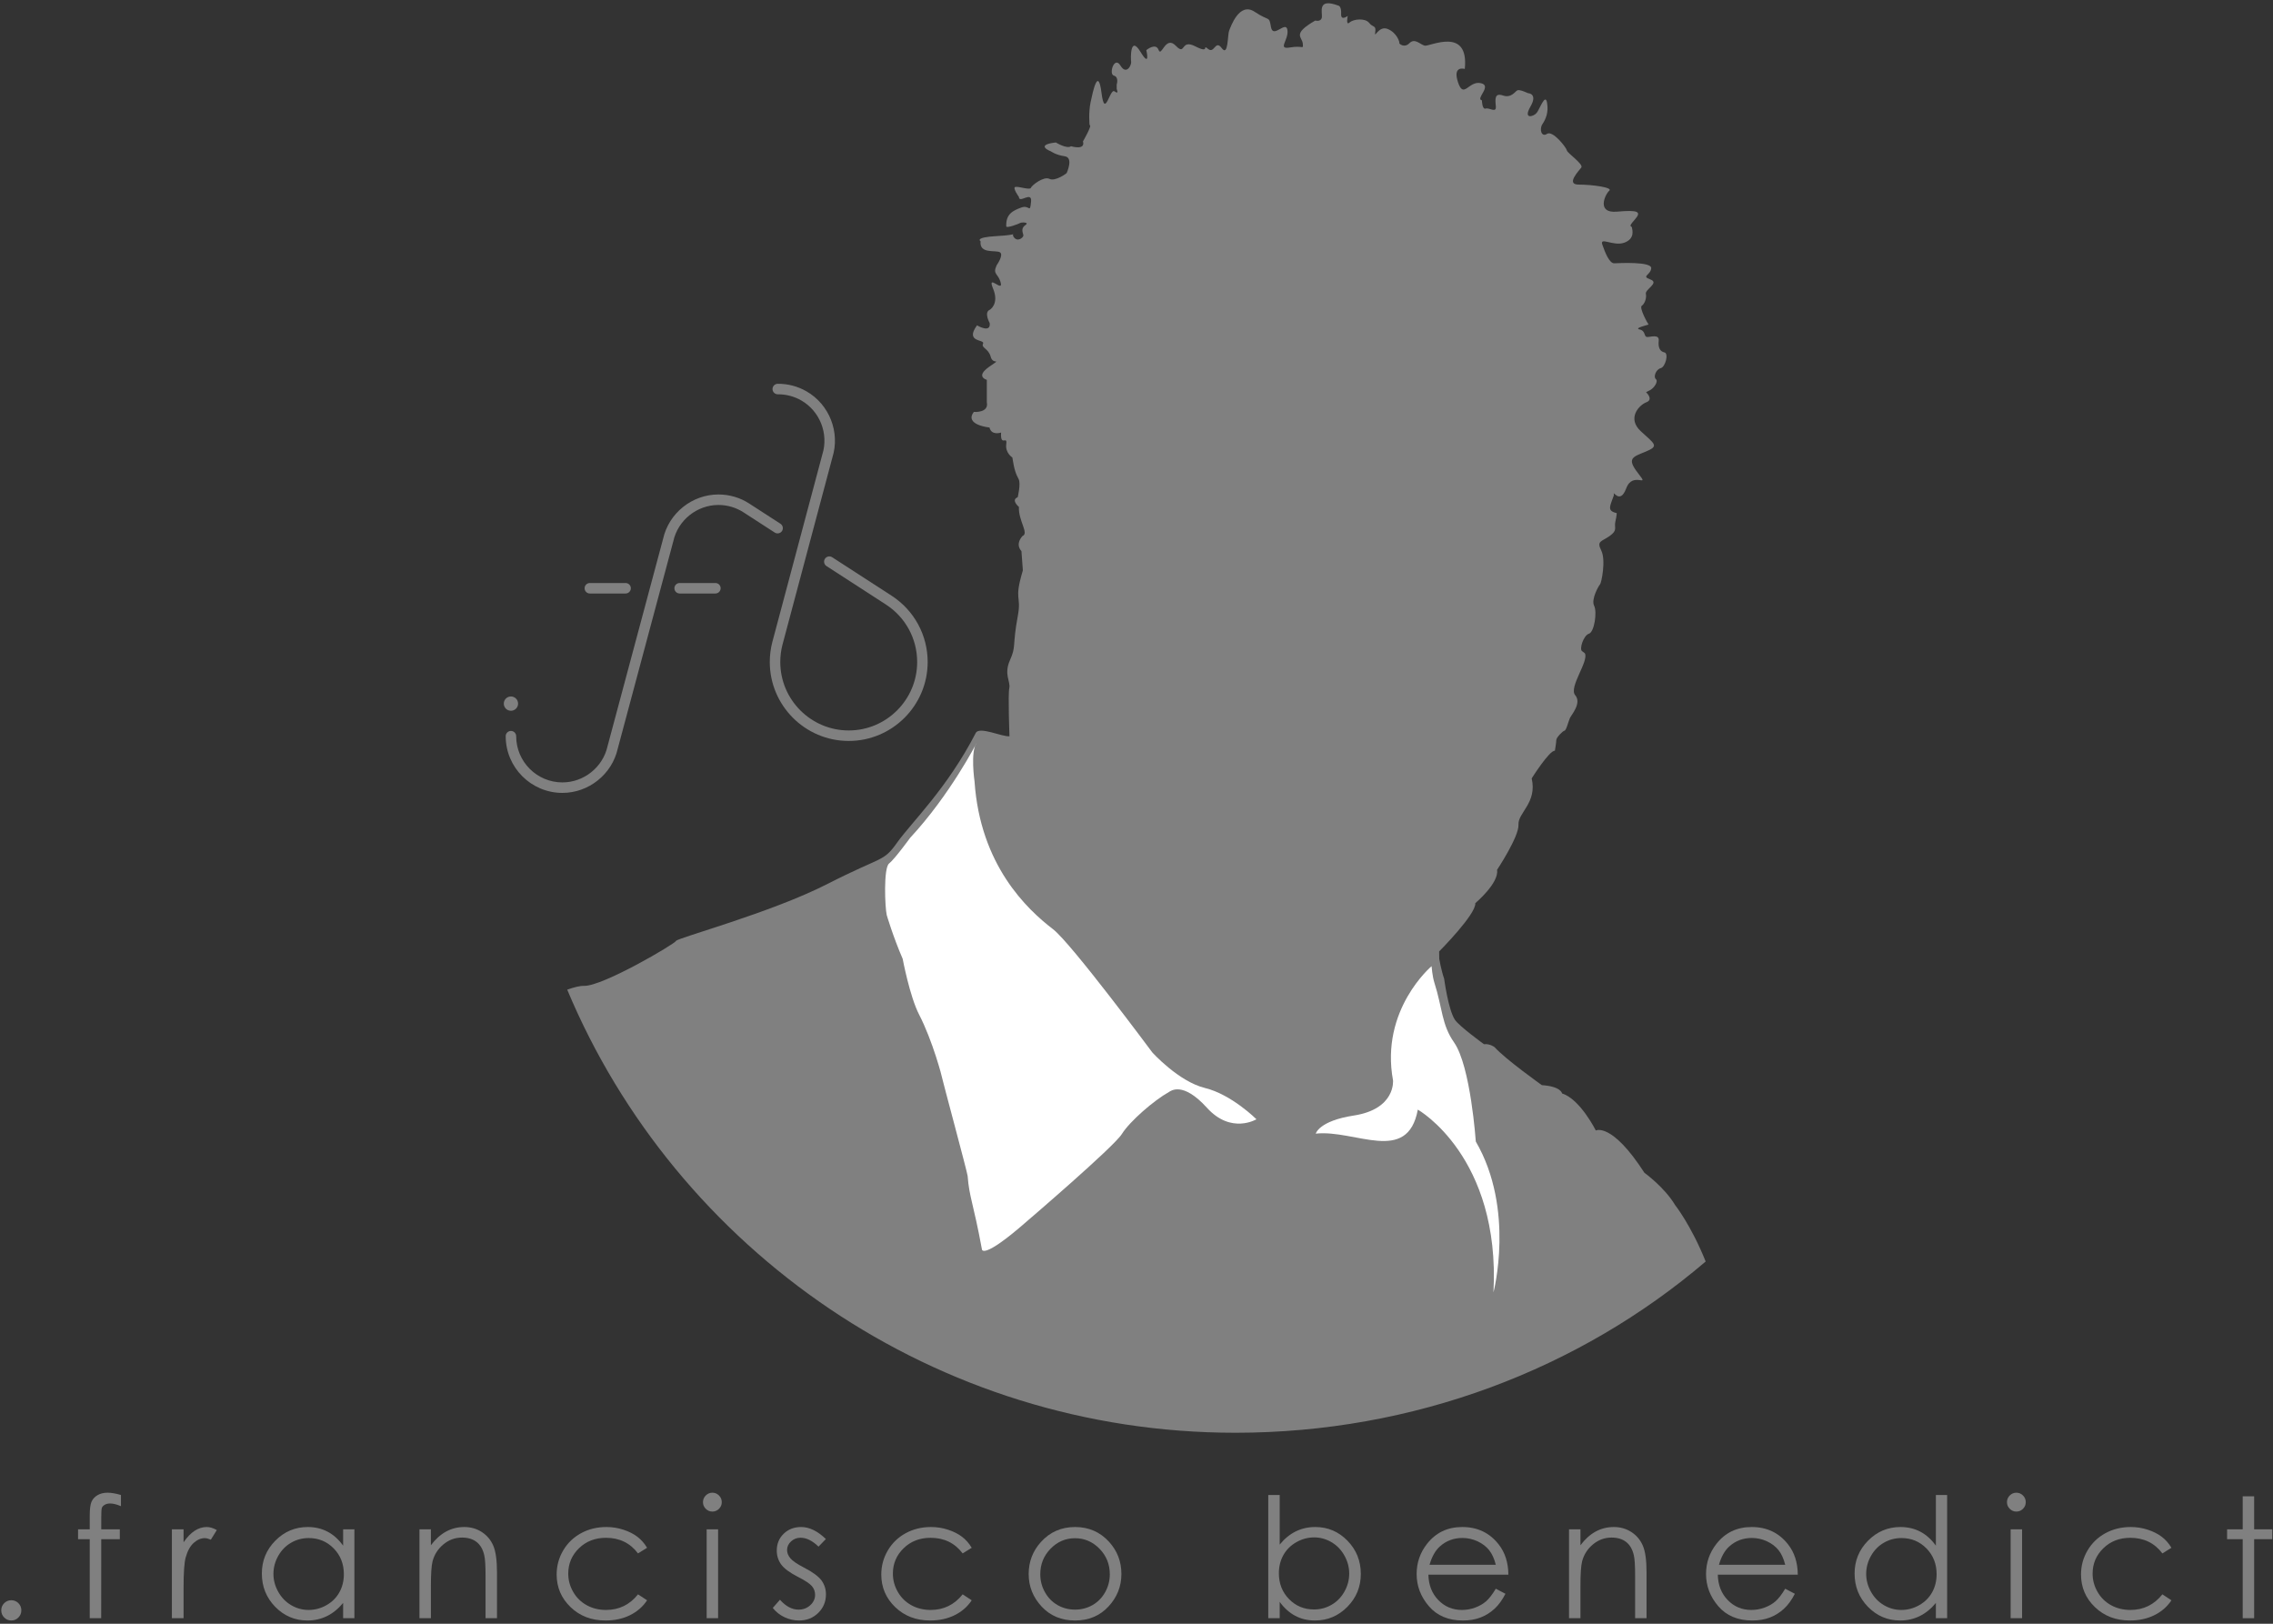 <?xml version="1.0" encoding="utf-8"?>
<!-- Generator: Adobe Illustrator 16.0.4, SVG Export Plug-In . SVG Version: 6.00 Build 0)  -->
<!DOCTYPE svg PUBLIC "-//W3C//DTD SVG 1.1//EN" "http://www.w3.org/Graphics/SVG/1.1/DTD/svg11.dtd">
<svg version="1.1" xmlns="http://www.w3.org/2000/svg" xmlns:xlink="http://www.w3.org/1999/xlink" x="0px" y="0px" width="700px"
	 height="500px" viewBox="0 0 700 500" enable-background="new 0 0 700 500" xml:space="preserve">
<rect x="0" y="0" width="700" height="500" fill="#333333" stroke="none"/>
<g id="Layer_4" display="none">
	<rect display="inline" fill="none" stroke="#000000" stroke-miterlimit="10" width="700" height="500"/>
</g>
<g id="fb-text">
	<g>
		<path fill="#808080" d="M3.479,492.76c0.855,0,1.585,0.303,2.189,0.906c0.604,0.604,0.905,1.342,0.905,2.213
			c0,0.856-0.302,1.59-0.905,2.202C5.064,498.693,4.335,499,3.479,499c-0.856,0-1.584-0.307-2.188-0.919s-0.906-1.346-0.906-2.202
			c0-0.871,0.302-1.609,0.906-2.213S2.624,492.76,3.479,492.76z"/>
		<path fill="#808080" d="M37.25,460.355v3.447c-1.292-0.555-2.399-0.831-3.321-0.831c-0.688,0-1.259,0.139-1.711,0.416
			c-0.453,0.276-0.739,0.594-0.855,0.956c-0.119,0.361-0.177,1.319-0.177,2.881l-0.003,3.698h5.714v3.043h-5.717l-0.019,24.328
			h-3.523v-24.328h-3.597v-3.043h3.597v-4.277c0-1.964,0.18-3.363,0.541-4.203c0.36-0.838,0.972-1.511,1.837-2.024
			c0.863-0.511,1.907-0.768,3.132-0.768C34.29,459.65,35.656,459.886,37.25,460.355z"/>
		<path fill="#808080" d="M52.931,470.923h3.598v4c1.073-1.576,2.205-2.756,3.396-3.536c1.19-0.779,2.432-1.17,3.724-1.17
			c0.972,0,2.013,0.312,3.12,0.933l-1.837,2.968c-0.738-0.317-1.358-0.479-1.861-0.479c-1.174,0-2.307,0.483-3.396,1.446
			c-1.091,0.966-1.921,2.463-2.491,4.491c-0.437,1.561-0.654,4.715-0.654,9.46v9.258h-3.598V470.923z"/>
		<path fill="#808080" d="M109.143,470.923v27.371h-3.472v-4.703c-1.477,1.795-3.133,3.145-4.969,4.05
			c-1.836,0.905-3.845,1.359-6.025,1.359c-3.875,0-7.183-1.406-9.925-4.214c-2.743-2.81-4.113-6.228-4.113-10.254
			c0-3.939,1.384-7.312,4.152-10.113c2.767-2.801,6.096-4.202,9.987-4.202c2.248,0,4.281,0.478,6.101,1.436
			c1.821,0.955,3.417,2.39,4.793,4.302v-5.031H109.143z M95.067,473.614c-1.96,0-3.77,0.483-5.429,1.445
			c-1.659,0.963-2.978,2.316-3.958,4.059c-0.98,1.743-1.47,3.586-1.47,5.528c0,1.928,0.494,3.771,1.482,5.528
			c0.989,1.76,2.316,3.129,3.983,4.109c1.667,0.979,3.455,1.469,5.366,1.469c1.927,0,3.752-0.485,5.478-1.456
			c1.726-0.972,3.053-2.288,3.983-3.947c0.93-1.657,1.394-3.525,1.394-5.603c0-3.166-1.042-5.812-3.128-7.94
			C100.683,474.679,98.115,473.614,95.067,473.614z"/>
		<path fill="#808080" d="M129.176,470.923h3.522v4.905c1.409-1.879,2.969-3.282,4.68-4.214s3.573-1.397,5.585-1.397
			c2.046,0,3.861,0.521,5.447,1.562c1.585,1.04,2.755,2.439,3.51,4.202c0.755,1.759,1.133,4.501,1.133,8.227v14.087h-3.523v-13.056
			c0-3.154-0.131-5.259-0.391-6.314c-0.409-1.813-1.191-3.176-2.349-4.089c-1.157-0.914-2.667-1.371-4.529-1.371
			c-2.131,0-4.039,0.705-5.725,2.114c-1.686,1.407-2.797,3.152-3.333,5.232c-0.335,1.357-0.503,3.84-0.503,7.447v10.036h-3.522
			V470.923z"/>
		<path fill="#808080" d="M199.276,476.608l-2.792,1.735c-2.413-3.204-5.705-4.805-9.876-4.805c-3.334,0-6.102,1.072-8.305,3.217
			c-2.203,2.144-3.304,4.749-3.304,7.815c0,1.994,0.507,3.87,1.521,5.628c1.013,1.76,2.404,3.126,4.171,4.098
			c1.768,0.971,3.749,1.456,5.943,1.456c4.02,0,7.303-1.601,9.851-4.805l2.792,1.837c-1.308,1.972-3.065,3.499-5.27,4.586
			c-2.207,1.085-4.717,1.629-7.536,1.629c-4.327,0-7.917-1.375-10.768-4.126c-2.852-2.751-4.277-6.098-4.277-10.038
			c0-2.651,0.667-5.113,2-7.386c1.333-2.271,3.165-4.045,5.497-5.32c2.331-1.273,4.939-1.913,7.824-1.913
			c1.811,0,3.56,0.276,5.247,0.831c1.685,0.554,3.114,1.274,4.289,2.164C197.456,474.102,198.454,475.234,199.276,476.608z"/>
		<path fill="#808080" d="M219.373,459.65c0.801,0,1.486,0.286,2.054,0.856s0.852,1.258,0.852,2.063
			c0,0.789-0.284,1.467-0.852,2.037s-1.252,0.854-2.054,0.854c-0.785,0-1.462-0.284-2.029-0.854
			c-0.568-0.57-0.853-1.248-0.853-2.037c0-0.806,0.285-1.493,0.853-2.063C217.911,459.937,218.588,459.65,219.373,459.65z
			 M217.624,470.923h3.522v27.371h-3.522V470.923z"/>
		<path fill="#808080" d="M254.338,473.915l-2.265,2.341c-1.883-1.827-3.725-2.742-5.524-2.742c-1.144,0-2.123,0.377-2.938,1.132
			s-1.223,1.636-1.223,2.644c0,0.888,0.335,1.735,1.008,2.54c0.673,0.822,2.084,1.786,4.235,2.894
			c2.623,1.357,4.404,2.665,5.345,3.925c0.925,1.273,1.387,2.709,1.387,4.301c0,2.249-0.79,4.152-2.368,5.711
			c-1.579,1.561-3.554,2.341-5.921,2.341c-1.58,0-3.088-0.344-4.523-1.032c-1.436-0.688-2.625-1.635-3.566-2.843l2.214-2.517
			c1.8,2.031,3.707,3.045,5.725,3.045c1.413,0,2.614-0.453,3.606-1.357c0.992-0.905,1.488-1.971,1.488-3.197
			c0-1.005-0.328-1.902-0.984-2.691c-0.655-0.771-2.135-1.744-4.437-2.919c-2.471-1.273-4.152-2.532-5.043-3.772
			c-0.891-1.242-1.336-2.657-1.336-4.253c0-2.079,0.71-3.807,2.13-5.183c1.42-1.374,3.212-2.063,5.381-2.063
			C249.247,470.217,251.785,471.45,254.338,473.915z"/>
		<path fill="#808080" d="M299.253,476.608l-2.792,1.735c-2.413-3.204-5.705-4.805-9.876-4.805c-3.334,0-6.102,1.072-8.305,3.217
			c-2.204,2.144-3.305,4.749-3.305,7.815c0,1.994,0.507,3.87,1.52,5.628c1.014,1.76,2.404,3.126,4.171,4.098
			c1.768,0.971,3.749,1.456,5.943,1.456c4.02,0,7.304-1.601,9.851-4.805l2.792,1.837c-1.308,1.972-3.065,3.499-5.27,4.586
			c-2.206,1.085-4.717,1.629-7.536,1.629c-4.327,0-7.917-1.375-10.768-4.126c-2.852-2.751-4.277-6.098-4.277-10.038
			c0-2.651,0.667-5.113,2-7.386c1.333-2.271,3.165-4.045,5.498-5.32c2.331-1.273,4.938-1.913,7.824-1.913
			c1.811,0,3.56,0.276,5.247,0.831c1.685,0.554,3.114,1.274,4.289,2.164C297.433,474.102,298.431,475.234,299.253,476.608z"/>
		<path fill="#808080" d="M331.086,470.217c4.217,0,7.712,1.528,10.485,4.579c2.52,2.785,3.78,6.081,3.78,9.889
			c0,3.823-1.332,7.165-3.995,10.025c-2.663,2.86-6.087,4.29-10.271,4.29c-4.2,0-7.632-1.43-10.295-4.29
			c-2.664-2.86-3.995-6.202-3.995-10.025c0-3.791,1.26-7.079,3.78-9.863C323.349,471.753,326.853,470.217,331.086,470.217z
			 M331.074,473.665c-2.929,0-5.445,1.081-7.55,3.245c-2.104,2.164-3.156,4.78-3.156,7.85c0,1.98,0.48,3.824,1.439,5.534
			c0.959,1.711,2.256,3.032,3.889,3.963c1.633,0.932,3.425,1.396,5.378,1.396c1.952,0,3.744-0.465,5.377-1.396
			c1.633-0.931,2.929-2.252,3.889-3.963c0.958-1.71,1.438-3.554,1.438-5.534c0-3.069-1.055-5.686-3.168-7.85
			C336.498,474.746,333.985,473.665,331.074,473.665z"/>
		<path fill="#808080" d="M390.577,498.294v-37.938h3.523v15.27c1.473-1.811,3.123-3.163,4.949-4.062
			c1.827-0.897,3.829-1.347,6.007-1.347c3.87,0,7.177,1.406,9.915,4.215c2.74,2.811,4.109,6.22,4.109,10.227
			c0,3.959-1.383,7.339-4.147,10.14c-2.764,2.801-6.09,4.202-9.977,4.202c-2.228,0-4.249-0.478-6.057-1.436
			c-1.811-0.954-3.41-2.389-4.8-4.302v5.031H390.577z M404.667,495.604c1.956,0,3.763-0.482,5.42-1.448
			c1.656-0.963,2.976-2.317,3.952-4.062c0.98-1.744,1.47-3.589,1.47-5.535s-0.493-3.8-1.48-5.56
			c-0.987-1.763-2.314-3.133-3.979-4.113c-1.666-0.982-3.442-1.474-5.334-1.474c-1.923,0-3.753,0.491-5.482,1.474
			c-1.733,0.98-3.064,2.302-3.992,3.96c-0.93,1.663-1.393,3.533-1.393,5.611c0,3.17,1.041,5.821,3.124,7.95
			C399.055,494.539,401.62,495.604,404.667,495.604z"/>
		<path fill="#808080" d="M460.651,489.212l2.969,1.562c-0.973,1.912-2.099,3.454-3.373,4.629c-1.278,1.173-2.713,2.066-4.308,2.679
			c-1.596,0.612-3.399,0.919-5.413,0.919c-4.467,0-7.957-1.465-10.476-4.391c-2.52-2.926-3.779-6.235-3.779-9.925
			c0-3.473,1.067-6.566,3.198-9.284c2.704-3.454,6.32-5.184,10.854-5.184c4.665,0,8.395,1.771,11.18,5.309
			c1.981,2.5,2.987,5.619,3.021,9.359h-24.63c0.067,3.181,1.082,5.787,3.047,7.819c1.965,2.033,4.392,3.049,7.28,3.049
			c1.395,0,2.751-0.241,4.067-0.726c1.319-0.483,2.439-1.129,3.364-1.929C458.578,492.296,459.576,491,460.651,489.212z
			 M460.651,481.841c-0.47-1.877-1.154-3.38-2.053-4.504c-0.897-1.123-2.088-2.028-3.564-2.718c-1.479-0.687-3.03-1.03-4.66-1.03
			c-2.688,0-4.996,0.864-6.927,2.592c-1.412,1.258-2.478,3.145-3.199,5.66H460.651z"/>
		<path fill="#808080" d="M483.201,470.923h3.521v4.905c1.409-1.879,2.969-3.282,4.68-4.214s3.572-1.397,5.586-1.397
			c2.046,0,3.86,0.521,5.446,1.562c1.585,1.04,2.756,2.439,3.509,4.202c0.756,1.759,1.134,4.501,1.134,8.227v14.087h-3.521v-13.056
			c0-3.154-0.134-5.259-0.395-6.314c-0.407-1.813-1.191-3.176-2.348-4.089c-1.158-0.914-2.667-1.371-4.53-1.371
			c-2.13,0-4.038,0.705-5.724,2.114c-1.687,1.407-2.798,3.152-3.334,5.232c-0.337,1.357-0.504,3.84-0.504,7.447v10.036h-3.521
			V470.923z"/>
		<path fill="#808080" d="M549.778,489.212l2.969,1.562c-0.974,1.912-2.099,3.454-3.375,4.629c-1.275,1.173-2.711,2.066-4.305,2.679
			c-1.596,0.612-3.4,0.919-5.413,0.919c-4.467,0-7.958-1.465-10.478-4.391c-2.519-2.926-3.777-6.235-3.777-9.925
			c0-3.473,1.066-6.566,3.198-9.284c2.702-3.454,6.32-5.184,10.853-5.184c4.667,0,8.396,1.771,11.181,5.309
			c1.98,2.5,2.988,5.619,3.021,9.359h-24.63c0.067,3.181,1.083,5.787,3.047,7.819c1.966,2.033,4.393,3.049,7.28,3.049
			c1.395,0,2.751-0.241,4.068-0.726c1.318-0.483,2.438-1.129,3.363-1.929C547.704,492.296,548.703,491,549.778,489.212z
			 M549.778,481.841c-0.471-1.877-1.153-3.38-2.053-4.504c-0.899-1.123-2.087-2.028-3.563-2.718c-1.479-0.687-3.033-1.03-4.661-1.03
			c-2.688,0-4.996,0.864-6.927,2.592c-1.411,1.258-2.478,3.145-3.198,5.66H549.778z"/>
		<path fill="#808080" d="M599.65,460.355v37.938h-3.471v-4.703c-1.477,1.795-3.133,3.145-4.97,4.05
			c-1.838,0.905-3.846,1.359-6.027,1.359c-3.873,0-7.183-1.406-9.924-4.214c-2.742-2.81-4.112-6.228-4.112-10.254
			c0-3.939,1.383-7.312,4.15-10.113s6.099-4.202,9.987-4.202c2.248,0,4.281,0.478,6.103,1.436c1.818,0.955,3.416,2.39,4.793,4.302
			v-15.599H599.65z M585.575,473.614c-1.962,0-3.771,0.483-5.429,1.445c-1.659,0.963-2.979,2.316-3.958,4.059
			c-0.981,1.743-1.472,3.586-1.472,5.528c0,1.928,0.494,3.771,1.484,5.528c0.987,1.76,2.316,3.129,3.982,4.109
			c1.665,0.979,3.456,1.469,5.365,1.469c1.927,0,3.752-0.485,5.479-1.456c1.726-0.972,3.053-2.288,3.983-3.947
			c0.929-1.657,1.396-3.525,1.396-5.603c0-3.166-1.043-5.812-3.13-7.94S588.623,473.614,585.575,473.614z"/>
		<path fill="#808080" d="M620.955,459.65c0.799,0,1.485,0.286,2.052,0.856c0.568,0.57,0.853,1.258,0.853,2.063
			c0,0.789-0.284,1.467-0.853,2.037c-0.566,0.57-1.253,0.854-2.052,0.854c-0.787,0-1.464-0.284-2.031-0.854
			s-0.851-1.248-0.851-2.037c0-0.806,0.283-1.493,0.851-2.063S620.168,459.65,620.955,459.65z M619.204,470.923h3.522v27.371h-3.522
			V470.923z"/>
		<path fill="#808080" d="M668.725,476.608l-2.79,1.735c-2.415-3.204-5.706-4.805-9.877-4.805c-3.334,0-6.104,1.072-8.307,3.217
			c-2.201,2.144-3.305,4.749-3.305,7.815c0,1.994,0.508,3.87,1.521,5.628c1.014,1.76,2.402,3.126,4.171,4.098
			c1.769,0.971,3.749,1.456,5.943,1.456c4.021,0,7.304-1.601,9.853-4.805l2.79,1.837c-1.309,1.972-3.064,3.499-5.27,4.586
			c-2.207,1.085-4.719,1.629-7.537,1.629c-4.326,0-7.914-1.375-10.768-4.126c-2.851-2.751-4.274-6.098-4.274-10.038
			c0-2.651,0.664-5.113,2-7.386c1.331-2.271,3.164-4.045,5.494-5.32c2.333-1.273,4.94-1.913,7.826-1.913
			c1.812,0,3.56,0.276,5.245,0.831c1.687,0.554,3.117,1.274,4.291,2.164S667.902,475.234,668.725,476.608z"/>
		<path fill="#808080" d="M690.67,460.758h3.521v10.165h5.586v3.043h-5.586v24.328h-3.521v-24.328h-4.806v-3.043h4.806V460.758z"/>
	</g>
</g>
<g id="cisco-silhouhette">
	<path id="part-circle_1_" fill="#808080" d="M174.681,304.746c2.063-0.738,3.912-1.205,5.23-1.172
		c5.715,0.146,27.985-12.953,28.279-13.836c0.293-0.885,29.304-8.688,46.593-17.52c17.291-8.836,17.145-6.627,21.539-12.811
		c4.396-6.184,15.381-16.625,24.177-33.712c1.097-2.129,8.331,1.311,10.382,1.016c0,0-0.494-12.863-0.055-14.851
		s-1.758-4.196,0.221-8.612c1.978-4.418,0.641-4.138,2.417-13.693c1.174-6.313-1.319-4.416,1.538-13.913l-0.439-5.961
		c0,0-2.088-1.877,0.329-4.638c2.088-0.772-1.333-4.739-1.099-8.943c0,0-2.582-2.153-0.385-2.982c0,0,1.045-4.195,0.275-5.631
		c-0.77-1.435-1.318-2.705-1.923-6.625c0,0-2.253-1.381-1.868-4.141s-1.868,1.049-1.594-3.532c0,0-2.967,1.048-3.571-1.546
		c0,0-7.857-0.773-4.836-4.803c0,0,4.726,0.386,4.012-2.981v-6.9c0,0-3.626-0.939,0.659-3.976c4.285-3.037,1.264-0.387,0.549-3.091
		c-0.713-2.706-3.021-2.706-2.361-4.086c0.658-1.38-5.77-0.275-1.869-5.63c0,0,4.342,2.595,3.901-0.718c0,0-1.868-3.313,0.056-4.085
		c0,0,2.967-1.767,0.988-6.515c-1.979-4.748,3.132,1.271,2.363-1.767c-0.77-3.036-2.583-2.484-1.264-5.41
		c0,0,2.252-3.147,1.044-3.975c-1.21-0.828-6.429,0.663-5.989-3.423c0,0-2.089-1.214,5.109-1.601
		c7.198-0.386,4.012-1.16,5.164,0.387c1.154,1.545,2.913,0.055,2.913-0.552c0-0.607-0.989-2.098,0.55-3.147
		c1.538-1.048-1.264-0.939-1.539-0.717c-0.275,0.221-4.256,1.731-4.285,1.049c-0.165-3.81,2.052-4.848,4.615-5.797
		c2.601-0.962,2.631,2.056,3.022-1.766c0.359-3.516-3.682,0.663-3.737-1.49c0,0-2.088-2.872-1.099-3.092
		c0.989-0.221,4.506,1.049,4.781,0.276c0.273-0.772,3.955-3.644,5.713-2.76c1.76,0.883,5.275-1.657,5.33-1.822
		c0.056-0.165,2.143-4.747-0.604-5.134c-2.747-0.387-4.229-1.492-4.229-1.492s-5.275-1.987,1.482-2.76c0,0,3.407,2.098,4.67,1.16
		c0,0,4.507,1.38,3.682-1.491c0,0,3.023-5.19,2.033-5.024c0,0-0.385-3.81,0.33-7.121c0.715-3.313,2.308-10.987,3.352-2.761
		c1.043,8.227,2.527-1.602,4.011-0.497c1.484,1.104,0.66-0.718,0.66-0.718v-1.38c0,0,0.769-2.32-0.88-2.761
		c-1.648-0.442,0.165-6.183,2.033-3.091c1.867,3.091,3.462-0.221,3.297-1.16c-0.164-0.938-0.329-8.336,2.857-3.091
		c3.188,5.245,1.812-0.498,1.812-0.498s2.912-2.429,3.792-0.055c0.88,2.374,2.087-4.609,5.274-1.311
		c3.187,3.298,1.318-2.223,6.045,0.207c4.724,2.429,1.923-0.884,3.9,0.772s2.197-2.98,4.229-0.22c2.034,2.76,1.76-4.141,2.254-5.355
		c0.495-1.215,3.132-8.999,7.858-5.852c4.724,3.147,4.396,1.104,5.054,4.748c0.659,3.644,4.616-2.208,5.057,0.883
		c0.438,3.091-3.244,6.073,0.824,5.355c4.066-0.718,4.066,0.828,3.898-1.215c-0.163-2.042-3.46-2.871,3.848-7.066
		c0,0,1.812,0.497,2.033-0.994c0.221-1.491-1.593-6.183,5.273-3.533c0,0,0.771,0.331,0.659,2.539
		c-0.107,2.209,2.034,0.553,2.034,0.553s-0.66,3.146,0.55,2.042c1.208-1.104,4.836-1.436,6.044,0.11s2.197,0.608,1.869,2.871
		c-0.33,2.264,0.987-2.152,3.846-0.994c2.856,1.159,3.736,4.141,3.571,4.307c-0.165,0.165,1.483,1.711,3.133,0.055
		c1.649-1.656,3.24,0.386,4.669,0.772c1.428,0.387,13.737-6.073,12.364,7.177c0,0-3.849-1.214-2.089,4.086
		c1.758,5.299,3.241-0.498,6.978,0.276c3.735,0.772-1.759,4.858,0.384,5.299c0,0,0.056,2.926,1.156,2.54
		c1.099-0.386,3.351,1.546,3.133-0.717c-0.221-2.264-0.388-4.196,2.196-3.313c2.582,0.883,3.736-1.27,4.45-1.6
		c0.715-0.332,3.242,0.883,3.242,0.883s3.132,0.055,0.769,4.14c-2.363,4.086,0.988,3.092,1.923,1.933s2.637-6.183,3.188-3.147
		c0.548,3.037-0.441,5.134-1.429,6.626c-0.989,1.49-0.329,4.14,1.429,2.981c1.758-1.16,5.935,4.195,6.098,5.079
		c0.167,0.883,5.221,4.25,4.452,5.299c-0.77,1.049-4.89,5.245-0.77,5.245c4.122,0,10.604,0.884,9.396,1.877
		c-1.209,0.994-4.122,7.011,2.308,6.459c6.429-0.552,7.803-0.111,5.549,2.429c-2.253,2.539-0.989,1.766-0.88,2.484
		c0.11,0.717,0.99,3.422-2.361,4.637c-3.353,1.214-7.638-1.932-6.759,0.607c0.88,2.54,2.197,5.797,3.681,5.742
		c1.483-0.056,11.593-0.607,11.375,1.545c-0.223,2.154-3.188,2.375-0.274,3.424c2.912,1.048-1.649,3.036-1.374,4.417
		c0.274,1.379-0.385,3.091-1.264,3.698c-0.881,0.608,1.922,5.631,2.089,5.743c0.163,0.109-4.727,1.103-2.748,1.545
		c1.976,0.442,1.208,2.319,2.363,2.319c1.153,0,3.733-0.939,3.515,1.159c-0.22,2.099,0.386,3.313,1.76,3.588
		c1.373,0.276,0.328,4.472-1.155,4.858c-1.483,0.387-2.307,2.706-1.483,3.367c0.824,0.663-0.494,2.706-1.758,3.369
		c-1.266,0.662-1.266,0.662-1.266,0.662s2.42,2.209,0.111,3.092s-6.045,4.969-1.703,8.944c4.341,3.974,5.659,4.527,1.539,6.237
		c-4.121,1.712-6.044,2.043-2.31,6.791c3.735,4.748-1.702-0.938-3.734,4.527c-2.034,5.465-4.341-0.056-3.792,2.098
		c-1.152,3.367-2.322,4.823,0.863,5.54c0,0,0.017,0.699-0.424,2.631c-0.439,1.932,0.825,2.594-1.759,4.416
		c-2.58,1.822-4.066,1.491-2.58,4.473c1.481,2.98,0.053,9.992-0.386,10.435c-0.439,0.441-2.803,4.636-1.814,6.569
		c0.988,1.931,0.055,8.115-1.593,8.612c-1.649,0.497-3.023,4.693-2.143,5.354c0.878,0.663,0.878,0.663,0.878,0.663
		c1.318,2.429-5.054,10.49-2.968,12.919c2.09,2.429-1.207,6.072-1.646,7.067c-0.44,0.992-1.1,3.753-1.649,3.859
		c-0.551,0.106-2.527,2.103-2.527,2.874c0,0.773-0.44,3.312-0.44,3.312c-1.647-0.219-7.143,8.503-7.143,8.503
		c1.758,7.507-4.286,10.601-4.067,14.244c0.222,3.645-6.592,13.914-6.592,13.914c0.658,4.084-6.703,10.268-6.703,10.268
		c0.293,3.389-11.137,14.869-11.137,14.869l0.036,2.297c0,0,0.569,3.371,1.509,6.127c0,0,1.257,9.465,3.3,12.592
		c1.3,1.994,8.955,7.537,8.955,7.537c1.924-0.195,3.297,0.938,3.297,0.938c3.354,3.727,14.534,11.676,14.534,11.676
		c5.961,0.387,6.236,2.568,6.236,2.568c5.55,1.711,10.385,11.4,10.385,11.4s4.863-2.652,14.974,13.027c0,0,6.154,4.416,9.45,9.938
		c0,0,4.928,6.213,9.406,17.375c-38.821,33.137-89.801,52.732-144.842,52.732C288.082,441.186,208.241,384.936,174.681,304.746z"/>
	<path id="left-collar_1_" fill="#FFFFFF" d="M302.395,384.701c0,0,0,3.533,13.919-8.686c0,0,26.668-22.818,29.159-26.795
		c2.49-3.975,9.858-10.342,14.505-12.955c0.578-0.326,4.249-3.387,11.722,4.859c7.473,8.242,15.238,3.533,15.238,3.533
		s-7.62-7.615-15.826-9.625c-8.202-2.006-16.263-10.984-16.263-10.984s-24.93-33.598-30.549-37.912
		c-8.061-6.184-22.419-19.727-24.177-45.492c0,0-1.344-9.238,0.653-11.898c0,0-8.152,15.976-20.492,29.255c0,0-4.727,6.51-6.479,7.9
		c-1.752,1.389-1.277,13.539-0.716,15.893c0,0,1.913,6.549,4.908,13.471c0,0,2.157,11.535,5.056,17.152
		c4.189,8.123,7.105,19.283,7.105,19.58c0,0.295,7.758,29.055,7.839,30.107C298.508,368.783,299.721,370.219,302.395,384.701z"/>
	<path id="right-collar_1_" fill="#FFFFFF" d="M459.933,397.977c0,0,6.723-25.561-5.44-46.465c0,0-1.577-23.213-6.694-30.518
		c-3.877-5.533-3.544-10.535-6.063-18.396c-0.626-1.951-0.864-5.08-0.864-5.08s-15.885,13.361-11.872,35.17
		c0,0,0.873,8.826-12.089,10.82c-10.77,1.656-11.704,5.574-11.704,5.574c12.143-1.332,28.271,9.662,31.43-7.398
		C436.635,341.684,462.131,356.092,459.933,397.977z"/>
</g>
<g id="fb-logo">
	<g>
		<circle fill="#808080" cx="157.35" cy="216.666" r="2.201"/>
		<path fill="#808080" d="M220.316,182.757h-11.007c-0.893,0-1.616-0.723-1.616-1.616c0-0.892,0.723-1.614,1.616-1.614h11.007
			c0.893,0,1.616,0.723,1.616,1.614C221.932,182.035,221.209,182.757,220.316,182.757z"/>
		<path fill="#808080" d="M192.658,182.757h-11.006c-0.893,0-1.617-0.723-1.617-1.616c0-0.892,0.724-1.614,1.617-1.614h11.006
			c0.893,0,1.616,0.723,1.616,1.614C194.273,182.035,193.55,182.757,192.658,182.757z"/>
		<path fill="#808080" d="M261.373,228.162c-13.404,0-24.31-10.906-24.31-24.311c0-2.061,0.258-4.107,0.768-6.082
			c4.155-15.575,15.41-57.799,15.41-57.799l0.02-0.068c1.979-6.304-0.747-13.279-6.484-16.583c-2.206-1.271-4.708-1.92-7.237-1.901
			c-0.006,0-0.012,0-0.018,0c-0.884,0-1.605-0.713-1.616-1.599c-0.009-0.892,0.708-1.624,1.6-1.633
			c3.103-0.039,6.178,0.775,8.884,2.333c7.029,4.049,10.375,12.588,7.965,20.317c-0.357,1.336-11.314,42.445-15.4,57.754
			c-0.437,1.698-0.661,3.472-0.661,5.261c0,11.623,9.457,21.079,21.079,21.079c11.625,0,21.08-9.456,21.08-21.079
			c0-7.152-3.581-13.758-9.579-17.67l-18.351-11.876c-0.747-0.484-0.962-1.485-0.478-2.234c0.486-0.749,1.485-0.964,2.235-0.479
			l18.354,11.879c6.921,4.514,11.052,12.132,11.052,20.381C285.686,217.255,274.778,228.162,261.373,228.162z"/>
		<path fill="#808080" d="M173.2,244.159c-9.63,0-17.465-7.833-17.465-17.464c0-0.893,0.722-1.616,1.615-1.616
			s1.616,0.723,1.616,1.616c0,7.848,6.386,14.232,14.234,14.232c6.62,0,12.464-4.682,13.896-11.132l0.017-0.069l17.102-63.832
			c1.771-7.899,8.934-13.63,17.043-13.63c3.404,0,6.707,0.981,9.545,2.837l9.546,6.18c0.749,0.483,0.963,1.485,0.479,2.233
			c-0.486,0.749-1.485,0.964-2.234,0.479l-9.552-6.183c-2.319-1.516-5.009-2.314-7.784-2.314c-6.62,0-12.464,4.682-13.896,11.132
			l-0.017,0.069l-17.101,63.832C188.472,238.43,181.311,244.159,173.2,244.159z"/>
	</g>
</g>
</svg>
